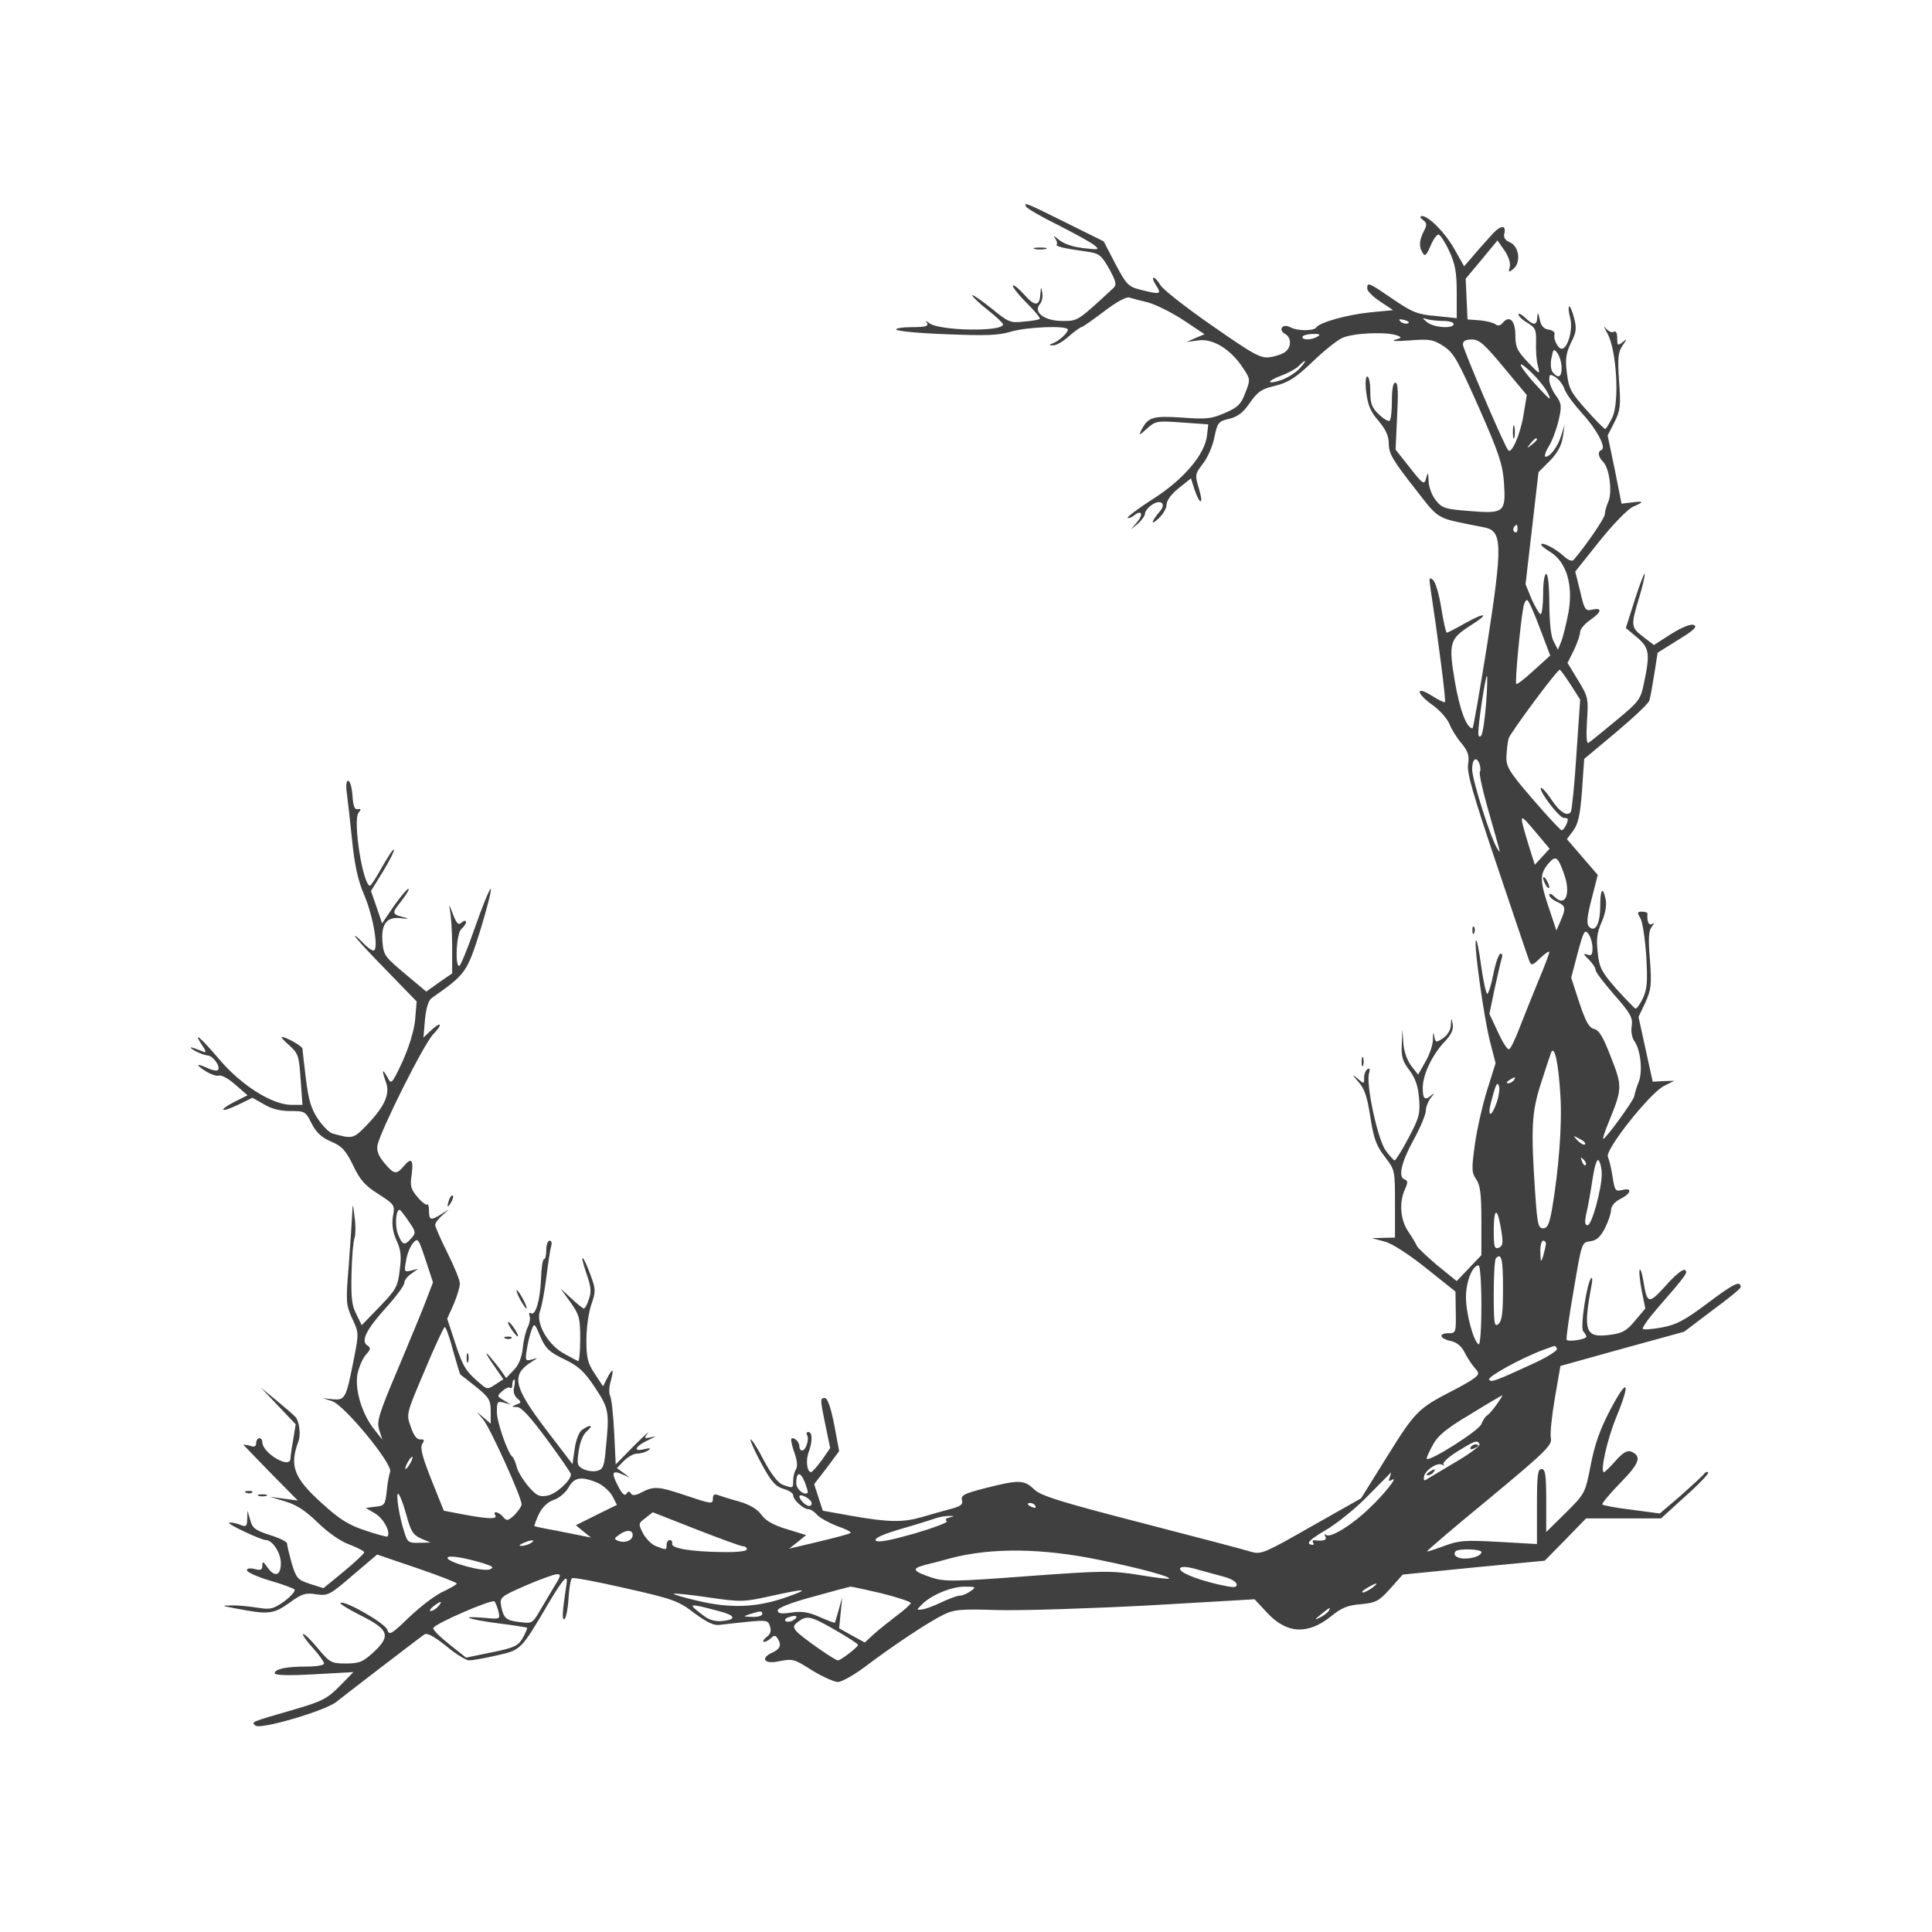 <?xml version="1.0" standalone="no"?>
<!DOCTYPE svg PUBLIC "-//W3C//DTD SVG 20010904//EN"
 "http://www.w3.org/TR/2001/REC-SVG-20010904/DTD/svg10.dtd">
<svg version="1.0" xmlns="http://www.w3.org/2000/svg"
 width="626pt" height="626pt" viewBox="0 0 626 626"
 preserveAspectRatio="xMidYMid meet">

<g transform="translate(0,626) scale(0.1,-0.1)"
fill="rgba(0,0,0,0.750)" stroke="none">
<path d="M3325 5590 c4 -6 50 -33 103 -59 53 -27 106 -56 117 -65 19 -15 17
-16 -35 -10 -34 4 -64 14 -80 28 -13 11 -19 14 -12 5 6 -9 9 -18 6 -21 -6 -6
23 -13 96 -23 42 -6 48 -11 74 -56 22 -41 25 -51 14 -62 -118 -109 -115 -107
-166 -107 -57 0 -95 28 -73 54 7 8 11 25 8 38 -4 21 -4 20 -6 -4 -2 -41 -18
-42 -52 -3 -18 20 -34 33 -37 30 -3 -3 16 -28 43 -55 27 -27 47 -51 44 -53 -2
-3 -25 -7 -51 -9 -44 -5 -50 -3 -107 44 -34 27 -61 45 -61 41 1 -4 23 -26 50
-47 28 -22 50 -43 50 -47 0 -25 -208 -21 -239 4 -12 9 -13 9 -7 0 5 -10 -7
-13 -49 -13 -31 0 -54 -4 -51 -8 3 -5 76 -12 163 -15 125 -5 168 -4 207 8 53
16 186 21 186 7 0 -11 -30 -38 -50 -45 -12 -4 -12 -6 2 -6 10 -1 33 13 51 29
19 17 38 30 41 30 4 0 36 23 72 50 39 30 73 49 83 46 9 -3 36 -10 61 -16 25
-7 76 -32 114 -57 l69 -46 -29 -12 -29 -13 38 5 c46 7 104 -28 143 -87 26 -39
26 -39 9 -83 -14 -37 -24 -47 -66 -65 -43 -19 -60 -21 -139 -15 -95 6 -110 2
-132 -41 -9 -18 -6 -17 18 5 28 25 32 26 114 20 l85 -6 -4 -35 c-6 -61 -75
-143 -174 -206 -48 -31 -86 -59 -83 -62 3 -2 12 1 21 8 24 20 31 3 9 -22 l-19
-23 23 19 c12 11 22 25 22 32 0 7 10 20 22 28 29 20 48 4 26 -21 -28 -33 -31
-48 -5 -24 15 14 27 34 27 46 0 13 15 34 39 53 l40 32 11 -35 c18 -53 31 -52
15 1 -14 46 -13 48 13 82 15 19 32 58 37 86 10 47 13 51 48 59 28 7 45 20 67
52 25 36 38 45 82 55 43 11 65 25 118 75 36 35 79 70 97 79 33 17 145 22 180
9 16 -6 15 -8 -7 -14 -14 -5 8 -5 48 -2 65 5 76 3 110 -19 33 -22 46 -46 114
-199 65 -147 77 -185 81 -241 7 -98 1 -103 -109 -94 -80 6 -91 9 -111 34 -13
16 -23 42 -24 62 -1 30 -2 32 -8 11 -6 -23 -9 -22 -53 34 l-46 58 5 109 c4 78
3 108 -6 108 -7 0 -11 -21 -11 -58 0 -32 -3 -62 -7 -65 -4 -4 -19 5 -35 20
-23 22 -28 35 -28 75 0 26 -4 48 -10 48 -5 0 -7 -22 -3 -52 5 -40 14 -63 40
-92 24 -29 33 -49 33 -75 0 -30 14 -54 80 -138 88 -112 65 -99 230 -132 58
-12 59 -54 9 -378 -24 -150 -45 -273 -48 -273 -19 1 -41 59 -57 152 -21 125
-17 138 52 182 62 39 48 44 -18 7 -30 -17 -57 -31 -60 -31 -3 0 -11 36 -18 80
-7 44 -19 85 -27 91 -12 10 -13 6 -8 -27 23 -151 51 -365 47 -369 -2 -2 -22 7
-43 21 -53 33 -51 8 2 -30 23 -16 47 -43 55 -61 7 -18 25 -47 40 -64 21 -26
25 -39 21 -67 -5 -27 16 -98 93 -327 54 -160 101 -300 105 -310 7 -17 10 -16
36 9 16 15 29 24 29 19 0 -5 -15 -45 -34 -90 -18 -44 -46 -113 -61 -152 -15
-40 -31 -73 -36 -73 -6 0 -22 26 -36 57 l-27 58 17 82 c10 45 20 89 23 98 3 8
2 15 -4 15 -5 0 -16 -29 -23 -65 -7 -36 -16 -65 -20 -65 -4 0 -13 42 -20 92
-7 51 -14 87 -17 80 -6 -19 26 -249 46 -327 l18 -70 -27 -86 c-15 -48 -33
-127 -40 -176 -11 -81 -11 -92 4 -114 13 -18 17 -47 17 -135 l0 -111 -40 -42
-40 -42 -63 51 c-34 29 -64 57 -66 63 -2 5 -14 26 -27 45 -27 39 -31 95 -12
138 10 22 10 28 0 32 -23 7 -12 55 28 128 22 40 40 83 40 95 0 12 8 32 17 43
10 12 11 15 3 9 -23 -21 -30 -15 -30 22 0 43 31 108 72 151 21 22 28 39 25 55
-4 23 -4 23 -6 -2 0 -16 -11 -33 -25 -43 -23 -15 -25 -15 -29 7 -3 15 -4 12
-4 -8 1 -17 -10 -50 -23 -73 l-25 -44 -22 28 c-13 17 -24 46 -26 74 l-3 45 -2
-49 c-2 -40 3 -56 25 -84 19 -26 28 -51 31 -91 4 -49 1 -62 -34 -128 -21 -40
-42 -73 -45 -73 -3 0 -16 14 -29 32 -26 35 -65 217 -54 251 4 13 2 17 -5 13
-6 -4 -11 -17 -11 -28 0 -21 0 -21 -22 -2 -18 14 -17 12 3 -11 21 -23 29 -49
39 -114 11 -70 19 -93 47 -129 33 -43 33 -44 33 -153 l0 -109 -37 -1 -38 -1
42 -11 c25 -7 79 -42 135 -87 l94 -75 1 -68 c1 -64 0 -67 -23 -67 -34 0 -30
-17 6 -25 20 -4 36 -17 46 -38 9 -18 24 -40 33 -50 15 -17 14 -20 -4 -34 -11
-8 -42 -26 -70 -40 -109 -56 -120 -67 -209 -210 l-86 -138 -161 -91 c-147 -84
-162 -91 -192 -83 -18 6 -178 48 -356 94 -267 69 -328 88 -350 109 -33 31 -48
32 -155 5 -71 -18 -83 -24 -79 -39 4 -15 -4 -21 -39 -30 -23 -6 -65 -18 -92
-26 -61 -17 -105 -17 -225 4 l-95 17 -14 43 -14 43 41 53 40 54 -16 86 c-11
56 -22 86 -30 86 -16 0 -16 -3 2 -90 l15 -72 -27 -39 c-16 -21 -31 -39 -35
-39 -13 0 -18 38 -8 64 13 35 13 66 -1 66 -5 0 -7 -5 -4 -10 8 -13 -4 -50 -16
-50 -5 0 -9 6 -9 14 0 15 -18 31 -26 24 -2 -3 2 -23 10 -45 9 -25 11 -45 5
-54 -5 -8 -9 -24 -9 -36 0 -26 0 -26 -34 -14 -16 7 -37 34 -62 81 -20 39 -39
68 -42 66 -2 -3 13 -38 35 -78 32 -59 45 -74 71 -82 18 -5 32 -14 32 -21 0
-15 33 -45 49 -45 7 0 20 -8 29 -19 10 -10 39 -26 65 -36 27 -9 46 -19 43 -22
-2 -3 -48 -15 -102 -28 l-97 -23 28 22 27 22 -62 19 c-43 13 -69 27 -83 47
-13 18 -38 33 -73 43 -29 8 -60 18 -69 21 -10 4 -15 0 -15 -10 0 -21 -3 -20
-90 9 -86 29 -101 30 -140 10 -20 -11 -31 -12 -36 -4 -4 8 -9 7 -14 -1 -6 -9
-15 0 -29 28 -22 43 -17 50 22 32 21 -10 21 -10 -1 6 l-23 17 22 23 c13 13 32
24 43 24 12 0 28 5 36 10 11 8 7 9 -14 4 -38 -9 -27 11 17 31 23 11 25 13 7 8
-23 -5 -24 -4 -11 13 8 10 -12 -8 -45 -41 l-59 -60 -5 105 c-3 58 -9 111 -13
117 -4 7 -4 29 2 48 11 41 7 45 -12 9 l-13 -26 -27 41 c-23 34 -27 52 -27 109
0 38 7 89 16 115 15 43 14 50 -2 94 -25 69 -38 78 -15 10 16 -45 18 -63 9 -87
-5 -17 -13 -30 -16 -30 -3 0 -22 15 -41 33 l-35 32 32 -44 c29 -41 32 -52 32
-118 0 -40 -3 -73 -6 -73 -3 0 -25 12 -50 26 -52 31 -89 99 -74 137 5 12 14
60 20 107 6 47 13 93 16 103 3 9 1 17 -5 17 -6 0 -11 -13 -11 -30 0 -16 -3
-30 -7 -30 -5 0 -9 -29 -10 -64 -3 -70 -18 -121 -33 -111 -5 3 -7 0 -4 -9 3
-8 0 -24 -6 -36 -6 -12 -14 -43 -16 -68 -4 -32 -13 -55 -30 -72 l-24 -25 -16
23 c-9 13 -27 35 -40 50 -14 15 -9 4 11 -25 l36 -52 -26 -17 c-24 -16 -27 -16
-48 2 -48 41 -57 55 -82 132 l-26 79 21 47 c11 26 20 56 20 67 0 11 -18 55
-40 99 -22 44 -40 85 -40 91 0 6 10 20 23 31 l22 20 -25 -16 c-34 -22 -40 -20
-40 11 0 14 -3 24 -6 20 -3 -3 -18 8 -31 24 -22 26 -25 36 -19 74 6 49 -1 56
-27 25 -23 -27 -31 -25 -62 12 -19 23 -25 39 -22 57 10 48 149 326 180 359 34
35 27 45 -9 11 l-22 -21 5 59 c4 38 11 62 23 70 110 77 113 82 157 221 22 73
37 132 33 132 -4 0 -27 -56 -51 -125 -24 -69 -47 -125 -51 -125 -15 0 -9 107
7 120 8 7 15 17 15 22 0 6 -6 6 -14 -1 -11 -10 -17 -4 -30 31 -9 24 -13 30 -9
13 4 -16 8 -70 8 -119 l0 -90 -42 -29 -42 -30 -63 53 c-73 61 -75 64 -79 110
-4 56 14 80 59 75 20 -3 28 -2 17 1 -47 12 -47 13 -15 54 17 22 28 40 23 40
-4 0 -25 -25 -47 -56 l-38 -56 -18 53 -18 52 40 65 c21 35 37 66 34 69 -2 3
-19 -23 -38 -56 -18 -33 -36 -61 -39 -61 -23 0 -57 213 -37 237 9 11 8 13 -3
11 -10 -2 -15 10 -17 45 -2 26 -8 47 -14 47 -6 0 -8 -16 -4 -42 3 -24 11 -92
17 -153 8 -78 19 -129 39 -175 30 -70 48 -180 30 -180 -6 0 -22 12 -35 26 -14
15 -25 24 -25 21 0 -4 45 -53 100 -109 l100 -103 -5 -60 c-4 -37 -20 -88 -41
-135 -35 -74 -36 -75 -49 -50 -17 30 -19 24 -4 -18 13 -38 -5 -78 -64 -139
-42 -43 -44 -44 -109 -26 -10 2 -31 23 -47 46 -23 34 -31 61 -40 132 -6 50
-11 93 -11 97 0 8 -53 38 -67 38 -4 0 7 -12 24 -27 29 -26 32 -34 37 -110 l6
-83 -37 0 c-62 1 -161 63 -233 148 -63 74 -86 92 -55 45 13 -19 14 -25 4 -21
-41 17 -53 19 -29 4 14 -8 33 -15 42 -16 18 0 44 -37 34 -47 -3 -4 -17 -1 -31
5 -39 18 -44 14 -10 -8 17 -11 37 -18 45 -15 8 2 32 -11 53 -30 l39 -34 -42
-21 c-56 -29 -45 -37 13 -9 l45 22 37 -21 c24 -15 53 -22 85 -22 48 0 50 -1
70 -41 15 -29 32 -45 63 -58 35 -15 47 -28 71 -77 22 -47 39 -66 82 -93 53
-34 54 -36 47 -73 -4 -27 0 -51 12 -78 14 -30 16 -51 10 -96 -6 -53 -12 -63
-65 -118 l-58 -60 -17 35 c-15 27 -18 54 -16 134 1 54 6 106 10 115 3 8 4 38
0 65 -6 49 -6 49 -8 10 -1 -22 -6 -96 -11 -165 -10 -119 -9 -127 11 -172 22
-47 22 -48 5 -134 -25 -127 -28 -131 -68 -128 l-33 4 31 -10 c40 -13 198 -205
188 -229 -3 -9 -9 -37 -11 -63 -5 -44 -7 -47 -37 -50 l-31 -4 32 -19 c27 -17
50 -61 38 -74 -2 -1 -34 7 -72 20 -54 18 -83 36 -140 88 -91 82 -106 121 -76
201 8 21 3 63 -9 78 -6 7 -34 31 -62 54 l-51 42 57 -60 56 -59 -8 -50 c-5 -27
-9 -56 -9 -62 -2 -34 -91 19 -91 54 0 7 -4 13 -10 13 -5 0 -10 -7 -10 -16 0
-11 -6 -14 -22 -8 -13 3 -21 4 -18 1 3 -3 43 -45 90 -93 l85 -86 -45 6 -45 6
49 -15 c35 -10 65 -29 105 -68 34 -33 75 -62 104 -72 26 -10 47 -21 47 -25 0
-4 -30 -32 -66 -62 l-66 -54 -44 14 c-40 13 -44 18 -59 67 -8 29 -15 58 -15
64 0 5 -25 18 -55 27 -47 15 -57 22 -64 48 l-9 31 -1 -27 c-1 -25 -3 -27 -27
-17 -15 5 -29 7 -32 5 -5 -5 104 -56 119 -56 22 0 49 -42 49 -75 0 -41 -20
-47 -44 -13 -13 19 -16 20 -16 5 0 -14 -6 -16 -25 -11 -15 4 -25 2 -25 -4 0
-6 33 -21 73 -33 39 -11 76 -25 81 -29 4 -5 -10 -21 -32 -38 -37 -26 -45 -28
-89 -21 -26 4 -64 8 -83 7 -33 0 -33 -1 10 -9 109 -21 125 -20 177 17 41 30
53 34 88 28 38 -5 44 -2 118 62 l79 67 129 -44 c71 -24 129 -47 129 -50 0 -3
-19 -14 -42 -25 -24 -10 -73 -47 -110 -82 -60 -58 -67 -62 -73 -43 -6 21 -141
98 -152 87 -3 -2 27 -21 65 -40 92 -46 99 -66 44 -118 -36 -33 -47 -38 -91
-38 -47 0 -52 2 -92 50 -23 28 -44 48 -47 45 -3 -2 12 -23 32 -45 20 -22 36
-45 36 -50 0 -6 -26 -10 -57 -10 -67 0 -103 -8 -103 -22 0 -6 46 -8 128 -3
l127 7 -45 -46 c-40 -40 -56 -49 -150 -76 -141 -41 -135 -39 -123 -51 15 -15
227 48 262 76 25 20 259 200 286 219 8 6 30 -5 70 -37 31 -26 65 -47 75 -47
10 0 50 7 89 16 80 18 78 16 170 172 49 82 63 95 56 55 -13 -84 -15 -114 -6
-109 5 3 11 33 13 66 2 33 7 63 11 66 3 4 81 -11 173 -32 155 -35 172 -41 224
-81 39 -29 64 -41 81 -38 13 2 54 6 91 10 62 6 67 5 73 -15 5 -15 1 -26 -12
-35 -10 -8 -13 -15 -7 -15 5 0 16 6 22 12 10 10 15 10 22 -2 13 -20 8 -33 -18
-45 -38 -17 -27 -37 16 -29 52 10 51 11 116 -30 33 -20 70 -36 81 -36 12 0 51
22 86 48 91 69 207 146 254 169 36 18 56 20 180 16 77 -2 295 5 485 15 l345
20 40 -43 c64 -69 132 -73 208 -12 33 27 54 36 97 39 49 5 58 10 95 51 l40 45
230 23 230 22 67 68 67 69 122 0 121 0 79 72 c44 39 77 74 74 77 -4 3 -9 1
-13 -4 -4 -6 -38 -37 -75 -70 l-69 -59 -90 12 c-50 6 -93 14 -96 17 -3 3 23
34 57 69 64 65 72 88 35 103 -12 4 -27 -5 -49 -30 -18 -21 -35 -37 -38 -37
-13 0 10 105 40 178 48 117 37 131 -19 25 -34 -65 -51 -113 -64 -181 -18 -91
-18 -91 -81 -154 l-63 -62 0 102 c0 84 -3 102 -15 102 -13 0 -15 -20 -15 -121
l0 -122 -123 7 c-110 6 -129 5 -177 -13 -30 -11 -55 -19 -56 -18 -2 2 89 79
202 172 183 152 204 173 199 195 -3 14 3 72 13 130 l18 104 201 56 200 55 91
69 c51 37 92 71 92 75 0 23 -21 13 -105 -50 -76 -57 -102 -71 -149 -80 -32 -6
-60 -8 -63 -5 -3 3 16 31 43 62 99 114 105 122 93 129 -6 4 -33 -18 -61 -50
-56 -62 -61 -61 -73 13 -4 24 -9 41 -12 38 -3 -3 0 -33 6 -66 l12 -60 -33 -39
c-27 -33 -41 -41 -81 -46 -80 -11 -88 10 -61 156 4 18 4 31 0 28 -14 -13 -37
-162 -26 -173 5 -5 10 -13 10 -17 0 -9 -60 -18 -64 -10 -2 3 8 76 23 161 26
154 26 155 54 158 20 3 32 13 47 42 11 22 20 48 20 59 0 13 12 27 30 36 36 18
40 38 6 29 -22 -5 -24 -2 -31 43 -4 26 -11 55 -15 64 -12 21 134 205 181 230
l34 17 -35 -1 -35 -2 -23 105 -23 105 22 46 c19 43 21 57 15 139 -6 69 -4 95
6 107 9 12 9 15 1 9 -11 -6 -17 8 -15 34 0 3 -8 6 -18 6 -15 0 -16 -3 -5 -21
7 -11 15 -66 19 -122 5 -85 3 -108 -11 -138 -9 -19 -20 -34 -24 -33 -4 2 -32
31 -62 64 -47 54 -55 68 -60 116 -5 43 -3 65 12 99 12 26 17 55 14 72 -9 47
-18 38 -18 -18 0 -58 -16 -88 -36 -68 -9 9 -7 32 8 90 l20 78 -50 58 -50 58
21 28 c16 23 22 50 28 130 l7 102 103 86 c57 48 106 94 108 103 3 8 10 47 16
85 l11 70 67 42 c51 31 63 43 50 48 -10 4 -37 -7 -73 -29 l-56 -36 -34 26
c-41 31 -41 37 -15 124 11 36 20 72 19 80 0 8 -14 -28 -31 -80 l-30 -95 36
-30 c40 -34 43 -52 23 -147 -11 -55 -16 -61 -91 -123 -43 -36 -83 -68 -89 -72
-6 -4 -8 20 -5 70 5 74 4 79 -29 133 l-34 56 21 42 c11 23 20 50 20 59 0 9 16
27 35 40 36 25 37 40 1 31 -19 -4 -23 2 -36 60 l-16 64 79 99 c44 55 91 103
108 111 37 16 37 19 -4 14 l-33 -4 -22 111 -23 110 22 43 c19 38 21 52 15 133
-5 76 -3 94 11 115 16 23 16 24 0 11 -15 -12 -17 -11 -17 13 0 17 -4 25 -11
21 -6 -4 -17 1 -26 11 -8 11 -6 3 5 -16 30 -53 40 -223 16 -273 -10 -20 -20
-37 -23 -37 -3 0 -31 28 -62 63 -49 55 -56 68 -62 118 -6 45 -3 64 13 98 18
35 19 47 10 82 -6 23 -14 39 -16 36 -3 -3 -1 -20 4 -39 9 -35 -8 -98 -28 -98
-12 0 -28 32 -23 47 2 6 -6 13 -19 15 -16 2 -25 12 -29 33 -5 23 -7 25 -8 8
-1 -28 -11 -29 -39 -3 -12 12 -22 16 -22 11 0 -5 13 -18 29 -27 26 -16 29 -22
28 -63 -1 -25 1 -59 6 -76 7 -30 7 -30 -33 12 -34 36 -40 48 -40 87 0 47 -19
66 -41 40 -7 -9 -16 -11 -23 -5 -6 5 -29 11 -51 13 l-40 3 -3 66 -3 66 52 62
51 62 23 -33 c13 -19 20 -41 17 -53 -5 -18 -4 -19 12 -6 25 21 18 73 -12 86
-15 6 -21 16 -18 27 8 33 -14 29 -46 -9 -18 -20 -45 -50 -59 -67 l-25 -29 -31
55 c-31 55 -84 108 -106 108 -7 -1 -6 -6 4 -13 13 -10 13 -16 2 -37 -15 -30
-16 -50 -3 -70 7 -12 12 -7 25 23 8 20 20 37 26 37 5 0 21 -24 34 -52 20 -43
25 -69 25 -136 l0 -83 -67 7 c-60 5 -77 12 -140 55 -79 54 -83 56 -83 34 0 -8
19 -27 42 -42 l42 -28 -74 -7 c-77 -8 -165 -33 -175 -49 -8 -12 -62 -12 -85 1
-24 13 -40 -9 -16 -22 20 -11 21 -41 2 -57 -8 -7 -30 -15 -49 -18 -32 -5 -49
4 -190 102 -85 59 -160 118 -167 131 -8 13 -17 24 -22 24 -5 0 -1 -11 8 -25
19 -29 13 -30 -50 -14 -40 10 -46 16 -82 84 l-38 73 -123 61 c-129 64 -138 68
-128 51z m1236 -378 c-7 -2 -18 1 -23 6 -8 8 -4 9 13 5 13 -4 18 -8 10 -11z
m115 8 c19 0 34 -4 34 -10 0 -16 -64 -12 -86 6 -17 14 -17 15 -1 10 10 -3 34
-6 53 -6z m-406 -50 c-19 -12 -50 -13 -50 -2 0 5 14 9 32 10 23 1 28 -2 18 -8z
m602 -100 l75 -90 -11 -67 c-10 -60 -38 -125 -49 -112 -12 12 -147 329 -147
343 0 11 9 16 29 16 24 0 41 -15 103 -90z m188 -2 c0 -30 -11 -36 -29 -14 -6
8 -8 27 -4 46 6 30 7 32 20 15 7 -11 13 -31 13 -47z m-850 -3 c-12 -13 -38
-29 -57 -36 -51 -17 -50 -4 1 15 24 9 50 24 56 32 7 7 15 14 18 14 3 0 -5 -11
-18 -25z m806 -80 c12 -25 7 -22 -31 19 -61 65 -80 103 -25 51 23 -22 48 -53
56 -70z m53 15 c4 -14 30 -49 57 -79 48 -52 80 -113 63 -119 -13 -5 -11 -22 5
-38 21 -20 31 -100 17 -130 -6 -14 -11 -32 -11 -40 0 -13 -64 -105 -101 -148
-5 -6 -18 -1 -31 11 -27 25 -68 46 -74 40 -3 -3 11 -15 30 -26 52 -33 74 -107
58 -196 -7 -36 -17 -77 -23 -93 l-11 -27 -13 25 c-10 16 -14 59 -15 123 0 58
-4 97 -10 97 -6 0 -10 -28 -10 -65 0 -36 -4 -65 -8 -65 -4 0 -17 22 -29 48
l-20 49 21 181 21 182 37 37 c25 26 38 50 42 78 l6 40 -11 -35 c-11 -37 -36
-70 -51 -70 -5 0 -1 15 10 33 11 17 25 55 32 84 11 48 10 55 -9 82 -12 16 -21
39 -21 50 0 19 2 20 20 9 11 -7 24 -24 29 -38z m-89 -164 c0 -2 -8 -10 -17
-17 -16 -13 -17 -12 -4 4 13 16 21 21 21 13z m-63 -291 c0 -8 -4 -12 -9 -9 -5
3 -6 10 -3 15 9 13 12 11 12 -6z m73 -322 l33 -87 -53 -48 c-29 -27 -55 -47
-57 -44 -5 5 13 195 23 249 3 15 9 25 13 22 5 -2 23 -44 41 -92z m99 -181 l31
-49 -12 -176 c-6 -98 -15 -182 -18 -187 -11 -18 -37 -1 -65 42 -15 22 -29 37
-32 35 -8 -9 59 -97 74 -97 7 0 13 -2 13 -4 0 -12 -13 -36 -20 -36 -4 0 -46
45 -94 101 -76 88 -86 105 -85 137 1 20 4 47 7 59 6 19 157 223 166 223 2 0
18 -22 35 -48z m-274 -64 c-4 -51 -11 -97 -16 -102 -6 -6 -9 -2 -9 10 0 32 23
184 28 184 2 0 1 -42 -3 -92z m-21 -194 c3 -9 4 -20 1 -25 -3 -4 8 -57 25
-116 17 -59 33 -117 36 -128 5 -19 4 -19 -6 -2 -21 34 -80 221 -80 254 0 35
14 44 24 17z m185 -224 l42 -50 -24 -26 -24 -26 -22 70 c-30 101 -30 101 28
32z m86 -124 c27 -69 9 -119 -29 -81 -9 9 -16 12 -16 5 0 -6 11 -16 25 -22 28
-13 30 -20 11 -63 l-13 -30 -27 81 c-27 82 -27 103 2 137 22 25 29 22 47 -27z
m95 -248 c0 -22 -4 -26 -17 -21 -14 5 -13 1 5 -16 12 -12 22 -27 22 -34 0 -7
28 -43 61 -81 53 -60 60 -74 56 -101 -3 -18 1 -38 9 -49 20 -28 27 -97 14
-131 -7 -16 -13 -38 -15 -48 -4 -16 -92 -137 -100 -137 -3 0 5 24 17 53 45
110 45 117 8 211 -25 65 -38 88 -55 92 -16 4 -27 23 -48 86 l-26 80 21 80 c19
71 23 78 35 62 7 -10 13 -30 13 -46z m-104 -478 c6 -92 -5 -237 -27 -367 -9
-50 -15 -63 -29 -63 -16 0 -19 14 -26 118 -14 208 -11 259 19 352 15 47 30 92
33 100 11 25 24 -36 30 -140z m-151 50 c-3 -5 -12 -10 -18 -10 -7 0 -6 4 3 10
19 12 23 12 15 0z m-55 -71 c-17 -50 -32 -51 -19 -1 16 60 20 69 26 53 3 -7 0
-31 -7 -52z m286 -137 c-4 -3 -14 2 -24 12 -16 18 -16 18 6 6 13 -6 21 -14 18
-18z m2 -67 c-3 -3 -9 2 -12 12 -6 14 -5 15 5 6 7 -7 10 -15 7 -18z m52 -29
c0 -47 -32 -166 -46 -166 -9 0 -10 10 -4 38 5 20 14 70 20 111 8 49 15 69 21
60 5 -8 9 -27 9 -43z m-3866 -153 c24 -34 24 -38 9 -55 -22 -25 -29 -23 -43
12 -11 26 -8 80 5 80 2 0 16 -17 29 -37z m3541 -34 c6 -37 4 -47 -9 -52 -14
-5 -16 3 -16 61 1 74 13 69 25 -9z m-3483 -219 c-11 -30 -53 -131 -92 -224
-64 -151 -70 -172 -61 -200 l10 -31 -26 33 c-41 51 -65 133 -54 183 5 22 17
49 27 60 15 16 16 22 5 29 -23 14 -5 51 59 122 33 36 60 73 60 81 0 8 10 22
23 30 l22 16 -23 -6 c-22 -5 -23 -4 -16 33 3 22 14 47 23 57 15 17 17 14 40
-55 l24 -73 -21 -55z m3627 178 c-1 -7 -5 -24 -9 -38 -7 -22 -8 -21 -9 13 -1
20 4 37 9 37 6 0 10 -6 9 -12z m-139 -142 c0 -80 -3 -106 -15 -116 -13 -11
-15 1 -15 97 0 60 3 113 7 116 18 19 23 -2 23 -97z m-70 -57 c0 -75 -4 -128
-9 -125 -17 11 -41 100 -41 153 0 51 21 103 41 103 5 0 9 -59 9 -131z m-2972
-173 c47 -23 65 -39 100 -92 45 -68 47 -78 35 -197 -5 -59 -9 -68 -29 -73 -12
-3 -32 0 -44 6 -20 10 -21 17 -15 58 4 29 14 54 27 65 23 20 11 23 -16 4 -10
-7 -20 -33 -24 -62 l-7 -49 -88 115 c-104 138 -112 175 -42 218 19 12 19 12
-2 6 -20 -6 -22 -3 -16 32 3 21 10 49 15 63 9 24 10 24 29 -21 17 -39 29 -50
77 -73z m-360 28 c12 -42 22 -77 24 -78 2 -1 24 -19 51 -40 42 -34 47 -43 47
-79 l0 -40 -22 19 -23 19 21 -25 c22 -26 124 -251 124 -274 0 -7 -11 -22 -23
-35 -21 -19 -25 -20 -37 -6 -14 17 -35 21 -25 5 8 -13 -24 -12 -104 3 l-63 12
-40 100 c-30 75 -37 104 -30 116 8 13 7 16 -6 15 -11 -1 -22 13 -31 41 -15 41
-15 41 45 182 32 77 62 141 65 141 4 0 16 -34 27 -76z m3577 6 c3 -5 -29 -26
-72 -46 -130 -60 -142 -64 -148 -54 -6 9 105 70 175 96 19 7 36 13 37 13 1 1
5 -3 8 -9z m-3379 -124 c-4 -15 0 -28 10 -37 14 -12 14 -14 -3 -20 -17 -7 -16
-8 3 -8 14 -1 44 -34 97 -106 42 -57 77 -108 77 -112 0 -20 -48 -64 -76 -69
-26 -5 -35 -1 -62 30 -17 20 -35 49 -38 64 -4 15 -10 29 -14 32 -15 12 -50
112 -50 145 0 33 2 36 23 30 l22 -6 -23 14 c-22 13 -22 14 -4 30 10 9 22 14
25 10 4 -3 7 1 7 10 0 10 3 17 6 17 3 0 3 -11 0 -24z m3184 -56 c-11 -16 -25
-32 -31 -36 -6 -3 -14 -16 -19 -28 -7 -21 -167 -122 -177 -113 -2 2 7 22 19
44 17 32 44 54 123 101 55 34 101 61 103 61 2 1 -6 -12 -18 -29z m-56 -129 c3
-5 -27 -28 -67 -52 -39 -23 -82 -49 -94 -56 -19 -13 -21 -12 -19 2 3 21 43 48
59 39 6 -4 9 -3 4 1 -4 5 16 24 45 42 57 35 64 38 72 24z m-3464 -61 c-6 -11
-13 -20 -16 -20 -2 0 0 9 6 20 6 11 13 20 16 20 2 0 0 -9 -6 -20z m1287 -97
c-11 -10 -37 12 -37 31 0 37 13 39 27 5 7 -18 12 -34 10 -36z m1886 50 c-5
-12 -3 -14 7 -8 23 14 -25 -47 -72 -91 -54 -53 -125 -97 -140 -88 -7 4 -8 3
-4 -4 7 -12 -5 -16 -33 -13 -7 2 -10 -2 -6 -8 4 -7 0 -8 -10 -5 -12 5 3 18 52
47 37 22 100 73 138 113 39 39 71 72 72 73 1 0 -1 -6 -4 -16z m-2568 -17 c18
-8 40 -27 49 -43 l15 -29 -67 -33 -66 -33 24 -20 25 -20 -25 5 c-14 3 -54 11
-90 18 -36 6 -66 13 -68 14 -2 1 5 19 14 39 12 23 28 39 48 46 17 5 39 24 48
40 19 34 41 37 93 16z m-619 -102 c15 -56 22 -67 48 -79 l31 -13 -37 -1 c-33
-1 -38 2 -47 32 -17 50 -29 127 -21 127 4 0 16 -30 26 -66z m1314 36 c0 -14
-14 -12 -28 2 -19 19 -14 30 8 18 11 -6 20 -15 20 -20z m725 -10 c3 -6 -1 -7
-9 -4 -18 7 -21 14 -7 14 6 0 13 -4 16 -10z m-1100 -75 c77 -30 145 -55 152
-55 7 0 13 -4 13 -10 0 -6 -32 -10 -77 -9 -102 1 -169 12 -165 27 1 7 -2 12
-8 12 -5 0 -10 -7 -10 -15 0 -18 -1 -18 -34 -5 -14 5 -33 24 -42 41 -16 31
-16 33 7 50 13 10 24 19 24 19 0 0 63 -25 140 -55z m821 38 c-12 -3 -15 -8 -8
-12 6 -3 -41 -21 -105 -40 -78 -22 -118 -30 -125 -23 -7 7 18 19 78 37 49 14
100 30 114 35 14 5 34 8 45 8 19 0 19 -1 1 -5z m-1026 -57 c0 -17 -25 -27 -46
-19 -15 6 -15 8 2 20 23 17 44 17 44 -1z m-330 -26 c-8 -5 -22 -9 -30 -9 -10
0 -8 3 5 9 27 12 43 12 25 0z m1845 -55 c124 -25 230 -54 223 -60 -2 -2 -46 3
-98 12 -88 14 -115 14 -360 -4 -237 -18 -270 -18 -310 -5 -63 21 -68 29 -24
41 22 5 59 15 84 22 133 35 298 33 485 -6z m1235 26 c0 -11 -25 -21 -55 -21
-25 0 -39 12 -28 24 10 9 83 7 83 -3z m-3235 -36 c32 -10 37 -14 22 -20 -21
-9 -137 23 -137 37 0 10 52 2 115 -17z m2401 -44 c23 -6 41 -17 41 -25 0 -11
-9 -11 -59 0 -77 18 -131 41 -124 53 4 6 24 5 54 -4 26 -7 65 -18 88 -24z
m-2171 -33 c-14 -24 -36 -60 -48 -81 -21 -36 -24 -38 -61 -33 -46 5 -54 12
-62 51 -5 29 -4 31 78 67 46 20 91 36 101 37 16 1 15 -4 -8 -41z m2651 -3
c-11 -8 -25 -15 -30 -15 -6 1 0 7 14 15 32 19 40 18 16 0z m-1588 -18 c51 -13
93 -27 93 -31 0 -4 -22 -24 -48 -43 -26 -20 -60 -47 -75 -61 l-26 -24 -42 23
-41 23 5 51 5 50 -11 -40 c-6 -22 -12 -41 -13 -43 -1 -1 -23 7 -50 19 -36 16
-58 19 -91 14 -33 -5 -44 -3 -44 7 0 8 42 25 113 44 61 17 117 32 122 33 6 0
52 -10 103 -22z m288 8 c-11 -8 -27 -15 -35 -15 -9 0 -36 -10 -61 -22 -25 -12
-53 -22 -63 -23 -18 -2 -18 -2 0 16 30 31 96 58 138 58 37 0 39 -1 21 -14z
m-606 -23 c-92 -31 -176 -34 -283 -8 -43 10 -76 20 -74 22 2 2 53 -3 113 -12
104 -15 113 -15 199 4 121 27 135 25 45 -6z m-925 -43 c6 -26 6 -26 -47 -21
-84 7 -52 -5 47 -18 49 -6 91 -13 93 -14 1 -2 -5 -17 -14 -33 -15 -26 -27 -32
-101 -47 l-83 -17 -54 43 c-30 24 -54 47 -52 53 3 13 189 94 198 86 4 -3 9
-18 13 -32z m-195 16 c-7 -8 -18 -15 -24 -15 -6 0 -2 7 8 15 25 19 32 19 16 0z
m912 -16 c50 -13 55 -26 12 -31 -25 -3 -44 2 -63 16 -56 42 -54 43 51 15z
m1973 1 c-3 -5 -16 -15 -28 -21 -19 -9 -19 -8 3 10 28 23 34 26 25 11z m-1835
-10 c0 -5 -15 -10 -32 -9 -31 1 -32 1 -8 9 35 11 40 11 40 0z m100 -20 c-8 -5
-18 -6 -24 -3 -5 4 -1 10 10 13 24 9 34 2 14 -10z m137 -32 c40 -23 73 -44 73
-48 0 -7 -56 -50 -65 -50 -10 0 -120 77 -134 94 -12 14 -11 19 5 31 29 22 41
19 121 -27z"/>
<path d="M4902 4860 c0 -19 2 -27 5 -17 2 9 2 25 0 35 -3 9 -5 1 -5 -18z"/>
<path d="M5000 3415 c0 -5 5 -17 10 -25 5 -8 10 -10 10 -5 0 6 -5 17 -10 25
-5 8 -10 11 -10 5z"/>
<path d="M4765 1570 c-3 -6 1 -7 9 -4 18 7 21 14 7 14 -6 0 -13 -4 -16 -10z"/>
<path d="M4630 1490 c-9 -6 -10 -10 -3 -10 6 0 15 5 18 10 8 12 4 12 -15 0z"/>
<path d="M3353 5453 c9 -2 25 -2 35 0 9 3 1 5 -18 5 -19 0 -27 -2 -17 -5z"/>
<path d="M4771 3244 c0 -11 3 -14 6 -6 3 7 2 16 -1 19 -3 4 -6 -2 -5 -13z"/>
<path d="M4412 2820 c0 -14 2 -19 5 -12 2 6 2 18 0 25 -3 6 -5 1 -5 -13z"/>
<path d="M1456 2375 c-9 -26 -7 -32 5 -12 6 10 9 21 6 23 -2 3 -7 -2 -11 -11z"/>
<path d="M1685 2050 c9 -16 18 -30 21 -30 2 0 -2 14 -11 30 -9 17 -18 30 -21
30 -2 0 2 -13 11 -30z"/>
<path d="M1655 1956 c10 -14 19 -26 22 -26 7 0 -17 39 -28 46 -6 3 -3 -5 6
-20z"/>
<path d="M1638 1923 c7 -3 16 -2 19 1 4 3 -2 6 -13 5 -11 0 -14 -3 -6 -6z"/>
<path d="M1512 1860 c0 -14 2 -19 5 -12 2 6 2 18 0 25 -3 6 -5 1 -5 -13z"/>
<path d="M798 1423 c7 -3 16 -2 19 1 4 3 -2 6 -13 5 -11 0 -14 -3 -6 -6z"/>
<path d="M838 1413 c6 -2 18 -2 25 0 6 3 1 5 -13 5 -14 0 -19 -2 -12 -5z"/>
</g>
</svg>
